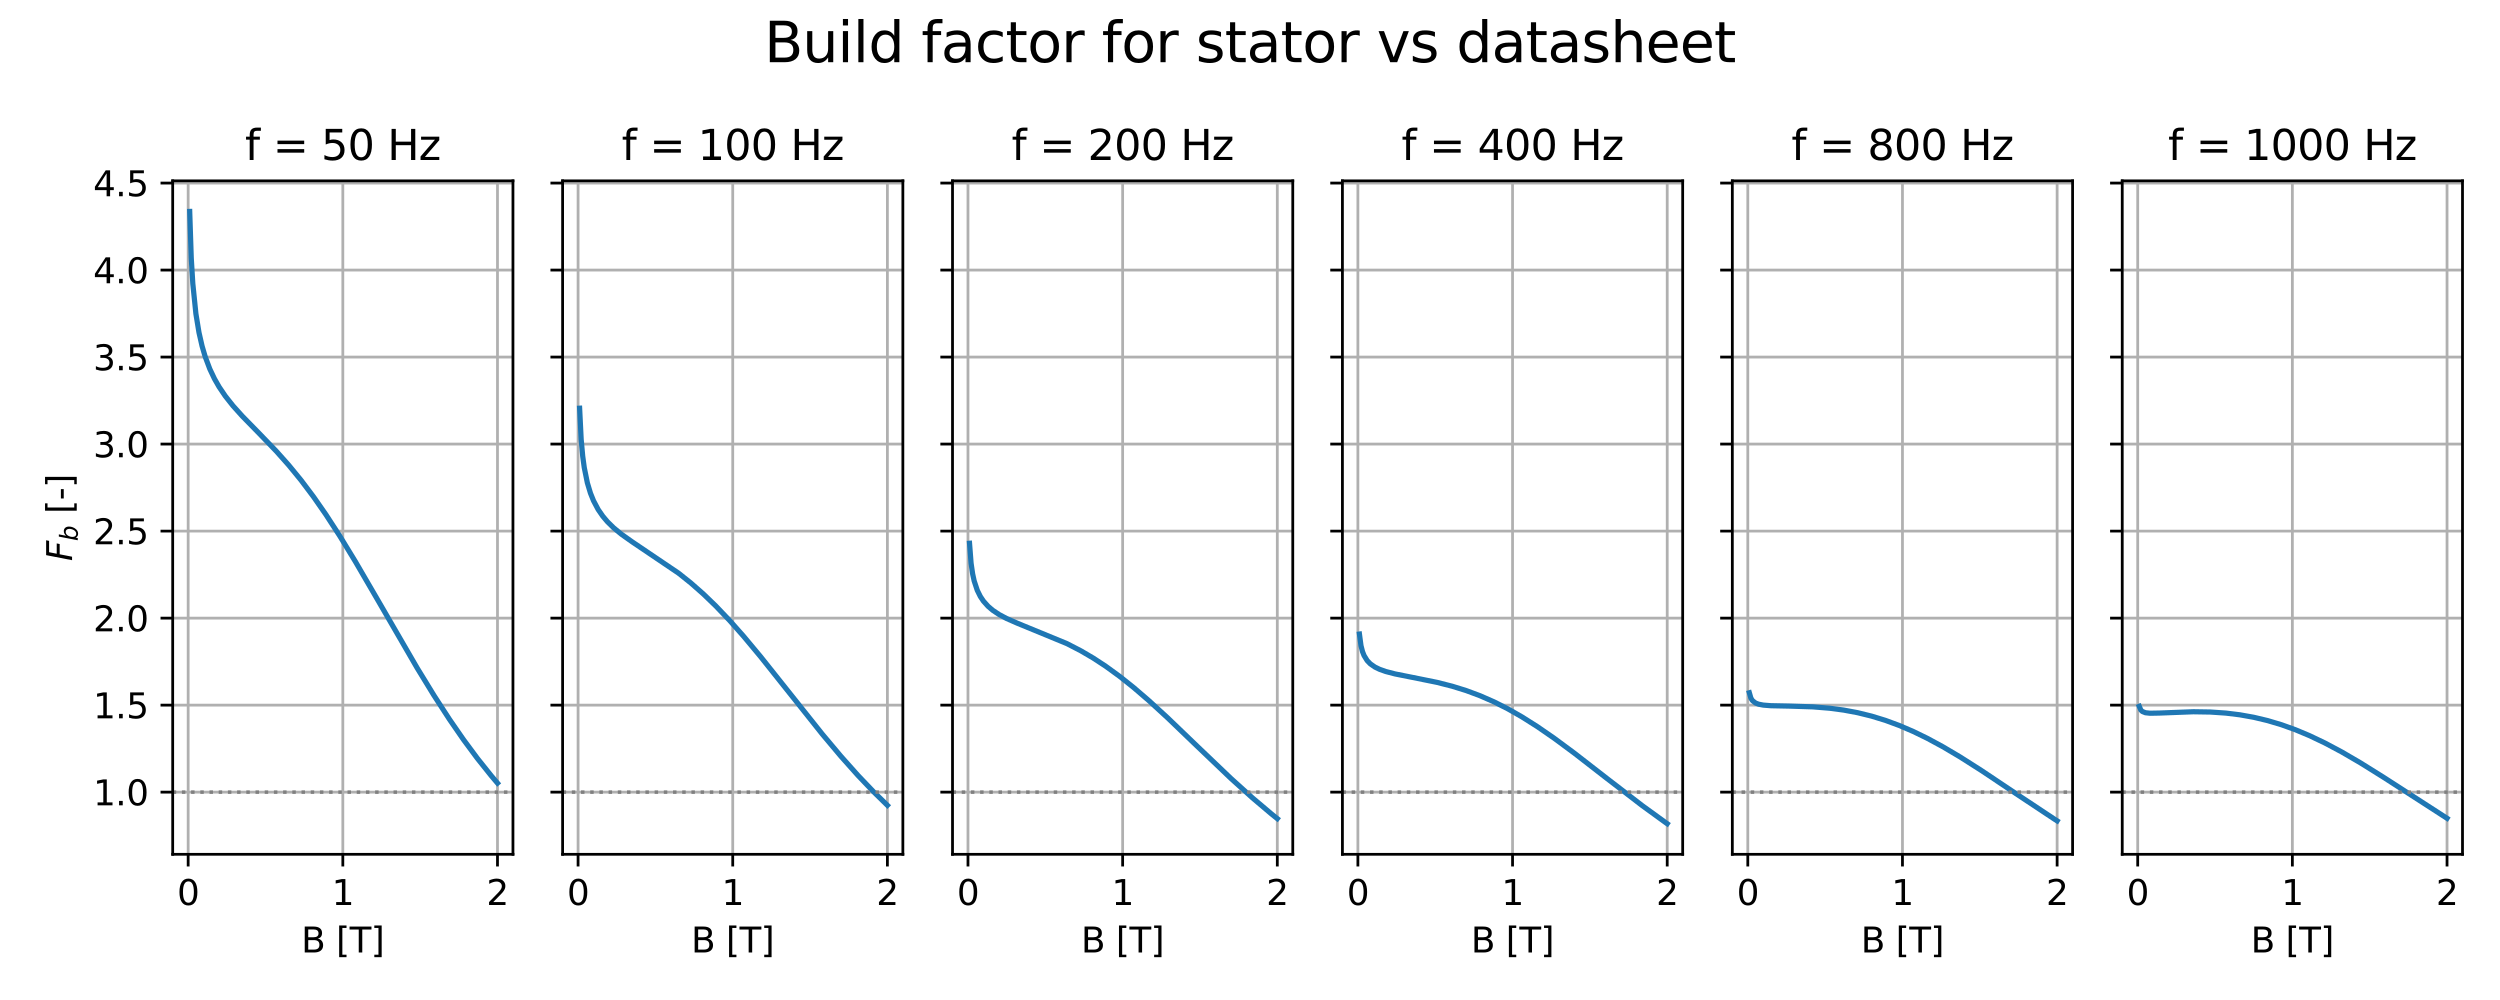 <?xml version="1.0" encoding="utf-8" standalone="no"?>
<!DOCTYPE svg PUBLIC "-//W3C//DTD SVG 1.1//EN"
  "http://www.w3.org/Graphics/SVG/1.1/DTD/svg11.dtd">
<svg xmlns:xlink="http://www.w3.org/1999/xlink" width="720pt" height="288pt" viewBox="0 0 720 288" xmlns="http://www.w3.org/2000/svg" version="1.1">
 <defs>
  <style type="text/css">*{stroke-linejoin: round; stroke-linecap: butt}</style>
 </defs>
 <g id="figure_1">
  <g id="patch_1">
   <path d="M 0 288 
L 720 288 
L 720 0 
L 0 0 
z
" style="fill: #ffffff"/>
  </g>
  <g id="axes_1">
   <g id="patch_2">
    <path d="M 49.736 246.04 
L 147.73 246.04 
L 147.73 52.08 
L 49.736 52.08 
z
" style="fill: #ffffff"/>
   </g>
   <g id="matplotlib.axis_1">
    <g id="xtick_1">
     <g id="line2d_1">
      <path d="M 54.19 246.04 
L 54.19 52.08 
" clip-path="url(#pb1086bd9c1)" style="fill: none; stroke: #b0b0b0; stroke-width: 0.8; stroke-linecap: square"/>
     </g>
     <g id="line2d_2">
      <defs>
       <path id="m31e31cd1f8" d="M 0 0 
L 0 3.5 
" style="stroke: #000000; stroke-width: 0.8"/>
      </defs>
      <g>
       <use xlink:href="#m31e31cd1f8" x="54.19" y="246.04" style="stroke: #000000; stroke-width: 0.8"/>
      </g>
     </g>
     <g id="text_1">
      <!-- 0 -->
      <g transform="translate(51.009 260.638) scale(0.1 -0.1)">
       <defs>
        <path id="DejaVuSans-30" d="M 2034 4250 
Q 1547 4250 1301 3770 
Q 1056 3291 1056 2328 
Q 1056 1369 1301 889 
Q 1547 409 2034 409 
Q 2525 409 2770 889 
Q 3016 1369 3016 2328 
Q 3016 3291 2770 3770 
Q 2525 4250 2034 4250 
z
M 2034 4750 
Q 2819 4750 3233 4129 
Q 3647 3509 3647 2328 
Q 3647 1150 3233 529 
Q 2819 -91 2034 -91 
Q 1250 -91 836 529 
Q 422 1150 422 2328 
Q 422 3509 836 4129 
Q 1250 4750 2034 4750 
z
" transform="scale(0.016)"/>
       </defs>
       <use xlink:href="#DejaVuSans-30"/>
      </g>
     </g>
    </g>
    <g id="xtick_2">
     <g id="line2d_3">
      <path d="M 98.733 246.04 
L 98.733 52.08 
" clip-path="url(#pb1086bd9c1)" style="fill: none; stroke: #b0b0b0; stroke-width: 0.8; stroke-linecap: square"/>
     </g>
     <g id="line2d_4">
      <g>
       <use xlink:href="#m31e31cd1f8" x="98.733" y="246.04" style="stroke: #000000; stroke-width: 0.8"/>
      </g>
     </g>
     <g id="text_2">
      <!-- 1 -->
      <g transform="translate(95.552 260.638) scale(0.1 -0.1)">
       <defs>
        <path id="DejaVuSans-31" d="M 794 531 
L 1825 531 
L 1825 4091 
L 703 3866 
L 703 4441 
L 1819 4666 
L 2450 4666 
L 2450 531 
L 3481 531 
L 3481 0 
L 794 0 
L 794 531 
z
" transform="scale(0.016)"/>
       </defs>
       <use xlink:href="#DejaVuSans-31"/>
      </g>
     </g>
    </g>
    <g id="xtick_3">
     <g id="line2d_5">
      <path d="M 143.276 246.04 
L 143.276 52.08 
" clip-path="url(#pb1086bd9c1)" style="fill: none; stroke: #b0b0b0; stroke-width: 0.8; stroke-linecap: square"/>
     </g>
     <g id="line2d_6">
      <g>
       <use xlink:href="#m31e31cd1f8" x="143.276" y="246.04" style="stroke: #000000; stroke-width: 0.8"/>
      </g>
     </g>
     <g id="text_3">
      <!-- 2 -->
      <g transform="translate(140.094 260.638) scale(0.1 -0.1)">
       <defs>
        <path id="DejaVuSans-32" d="M 1228 531 
L 3431 531 
L 3431 0 
L 469 0 
L 469 531 
Q 828 903 1448 1529 
Q 2069 2156 2228 2338 
Q 2531 2678 2651 2914 
Q 2772 3150 2772 3378 
Q 2772 3750 2511 3984 
Q 2250 4219 1831 4219 
Q 1534 4219 1204 4116 
Q 875 4013 500 3803 
L 500 4441 
Q 881 4594 1212 4672 
Q 1544 4750 1819 4750 
Q 2544 4750 2975 4387 
Q 3406 4025 3406 3419 
Q 3406 3131 3298 2873 
Q 3191 2616 2906 2266 
Q 2828 2175 2409 1742 
Q 1991 1309 1228 531 
z
" transform="scale(0.016)"/>
       </defs>
       <use xlink:href="#DejaVuSans-32"/>
      </g>
     </g>
    </g>
    <g id="text_4">
     <!-- B [T] -->
     <g transform="translate(86.758 274.317) scale(0.1 -0.1)">
      <defs>
       <path id="DejaVuSans-42" d="M 1259 2228 
L 1259 519 
L 2272 519 
Q 2781 519 3026 730 
Q 3272 941 3272 1375 
Q 3272 1813 3026 2020 
Q 2781 2228 2272 2228 
L 1259 2228 
z
M 1259 4147 
L 1259 2741 
L 2194 2741 
Q 2656 2741 2882 2914 
Q 3109 3088 3109 3444 
Q 3109 3797 2882 3972 
Q 2656 4147 2194 4147 
L 1259 4147 
z
M 628 4666 
L 2241 4666 
Q 2963 4666 3353 4366 
Q 3744 4066 3744 3513 
Q 3744 3084 3544 2831 
Q 3344 2578 2956 2516 
Q 3422 2416 3680 2098 
Q 3938 1781 3938 1306 
Q 3938 681 3513 340 
Q 3088 0 2303 0 
L 628 0 
L 628 4666 
z
" transform="scale(0.016)"/>
       <path id="DejaVuSans-20" transform="scale(0.016)"/>
       <path id="DejaVuSans-5b" d="M 550 4863 
L 1875 4863 
L 1875 4416 
L 1125 4416 
L 1125 -397 
L 1875 -397 
L 1875 -844 
L 550 -844 
L 550 4863 
z
" transform="scale(0.016)"/>
       <path id="DejaVuSans-54" d="M -19 4666 
L 3928 4666 
L 3928 4134 
L 2272 4134 
L 2272 0 
L 1638 0 
L 1638 4134 
L -19 4134 
L -19 4666 
z
" transform="scale(0.016)"/>
       <path id="DejaVuSans-5d" d="M 1947 4863 
L 1947 -844 
L 622 -844 
L 622 -397 
L 1369 -397 
L 1369 4416 
L 622 4416 
L 622 4863 
L 1947 4863 
z
" transform="scale(0.016)"/>
      </defs>
      <use xlink:href="#DejaVuSans-42"/>
      <use xlink:href="#DejaVuSans-20" x="68.604"/>
      <use xlink:href="#DejaVuSans-5b" x="100.391"/>
      <use xlink:href="#DejaVuSans-54" x="139.404"/>
      <use xlink:href="#DejaVuSans-5d" x="200.488"/>
     </g>
    </g>
   </g>
   <g id="matplotlib.axis_2">
    <g id="ytick_1">
     <g id="line2d_7">
      <path d="M 49.736 228.133 
L 147.73 228.133 
" clip-path="url(#pb1086bd9c1)" style="fill: none; stroke: #b0b0b0; stroke-width: 0.8; stroke-linecap: square"/>
     </g>
     <g id="line2d_8">
      <defs>
       <path id="mfa8c408200" d="M 0 0 
L -3.5 0 
" style="stroke: #000000; stroke-width: 0.8"/>
      </defs>
      <g>
       <use xlink:href="#mfa8c408200" x="49.736" y="228.133" style="stroke: #000000; stroke-width: 0.8"/>
      </g>
     </g>
     <g id="text_5">
      <!-- 1.0 -->
      <g transform="translate(26.833 231.932) scale(0.1 -0.1)">
       <defs>
        <path id="DejaVuSans-2e" d="M 684 794 
L 1344 794 
L 1344 0 
L 684 0 
L 684 794 
z
" transform="scale(0.016)"/>
       </defs>
       <use xlink:href="#DejaVuSans-31"/>
       <use xlink:href="#DejaVuSans-2e" x="63.623"/>
       <use xlink:href="#DejaVuSans-30" x="95.41"/>
      </g>
     </g>
    </g>
    <g id="ytick_2">
     <g id="line2d_9">
      <path d="M 49.736 203.074 
L 147.73 203.074 
" clip-path="url(#pb1086bd9c1)" style="fill: none; stroke: #b0b0b0; stroke-width: 0.8; stroke-linecap: square"/>
     </g>
     <g id="line2d_10">
      <g>
       <use xlink:href="#mfa8c408200" x="49.736" y="203.074" style="stroke: #000000; stroke-width: 0.8"/>
      </g>
     </g>
     <g id="text_6">
      <!-- 1.5 -->
      <g transform="translate(26.833 206.873) scale(0.1 -0.1)">
       <defs>
        <path id="DejaVuSans-35" d="M 691 4666 
L 3169 4666 
L 3169 4134 
L 1269 4134 
L 1269 2991 
Q 1406 3038 1543 3061 
Q 1681 3084 1819 3084 
Q 2600 3084 3056 2656 
Q 3513 2228 3513 1497 
Q 3513 744 3044 326 
Q 2575 -91 1722 -91 
Q 1428 -91 1123 -41 
Q 819 9 494 109 
L 494 744 
Q 775 591 1075 516 
Q 1375 441 1709 441 
Q 2250 441 2565 725 
Q 2881 1009 2881 1497 
Q 2881 1984 2565 2268 
Q 2250 2553 1709 2553 
Q 1456 2553 1204 2497 
Q 953 2441 691 2322 
L 691 4666 
z
" transform="scale(0.016)"/>
       </defs>
       <use xlink:href="#DejaVuSans-31"/>
       <use xlink:href="#DejaVuSans-2e" x="63.623"/>
       <use xlink:href="#DejaVuSans-35" x="95.41"/>
      </g>
     </g>
    </g>
    <g id="ytick_3">
     <g id="line2d_11">
      <path d="M 49.736 178.015 
L 147.73 178.015 
" clip-path="url(#pb1086bd9c1)" style="fill: none; stroke: #b0b0b0; stroke-width: 0.8; stroke-linecap: square"/>
     </g>
     <g id="line2d_12">
      <g>
       <use xlink:href="#mfa8c408200" x="49.736" y="178.015" style="stroke: #000000; stroke-width: 0.8"/>
      </g>
     </g>
     <g id="text_7">
      <!-- 2.0 -->
      <g transform="translate(26.833 181.815) scale(0.1 -0.1)">
       <use xlink:href="#DejaVuSans-32"/>
       <use xlink:href="#DejaVuSans-2e" x="63.623"/>
       <use xlink:href="#DejaVuSans-30" x="95.41"/>
      </g>
     </g>
    </g>
    <g id="ytick_4">
     <g id="line2d_13">
      <path d="M 49.736 152.957 
L 147.73 152.957 
" clip-path="url(#pb1086bd9c1)" style="fill: none; stroke: #b0b0b0; stroke-width: 0.8; stroke-linecap: square"/>
     </g>
     <g id="line2d_14">
      <g>
       <use xlink:href="#mfa8c408200" x="49.736" y="152.957" style="stroke: #000000; stroke-width: 0.8"/>
      </g>
     </g>
     <g id="text_8">
      <!-- 2.5 -->
      <g transform="translate(26.833 156.756) scale(0.1 -0.1)">
       <use xlink:href="#DejaVuSans-32"/>
       <use xlink:href="#DejaVuSans-2e" x="63.623"/>
       <use xlink:href="#DejaVuSans-35" x="95.41"/>
      </g>
     </g>
    </g>
    <g id="ytick_5">
     <g id="line2d_15">
      <path d="M 49.736 127.898 
L 147.73 127.898 
" clip-path="url(#pb1086bd9c1)" style="fill: none; stroke: #b0b0b0; stroke-width: 0.8; stroke-linecap: square"/>
     </g>
     <g id="line2d_16">
      <g>
       <use xlink:href="#mfa8c408200" x="49.736" y="127.898" style="stroke: #000000; stroke-width: 0.8"/>
      </g>
     </g>
     <g id="text_9">
      <!-- 3.0 -->
      <g transform="translate(26.833 131.697) scale(0.1 -0.1)">
       <defs>
        <path id="DejaVuSans-33" d="M 2597 2516 
Q 3050 2419 3304 2112 
Q 3559 1806 3559 1356 
Q 3559 666 3084 287 
Q 2609 -91 1734 -91 
Q 1441 -91 1130 -33 
Q 819 25 488 141 
L 488 750 
Q 750 597 1062 519 
Q 1375 441 1716 441 
Q 2309 441 2620 675 
Q 2931 909 2931 1356 
Q 2931 1769 2642 2001 
Q 2353 2234 1838 2234 
L 1294 2234 
L 1294 2753 
L 1863 2753 
Q 2328 2753 2575 2939 
Q 2822 3125 2822 3475 
Q 2822 3834 2567 4026 
Q 2313 4219 1838 4219 
Q 1578 4219 1281 4162 
Q 984 4106 628 3988 
L 628 4550 
Q 988 4650 1302 4700 
Q 1616 4750 1894 4750 
Q 2613 4750 3031 4423 
Q 3450 4097 3450 3541 
Q 3450 3153 3228 2886 
Q 3006 2619 2597 2516 
z
" transform="scale(0.016)"/>
       </defs>
       <use xlink:href="#DejaVuSans-33"/>
       <use xlink:href="#DejaVuSans-2e" x="63.623"/>
       <use xlink:href="#DejaVuSans-30" x="95.41"/>
      </g>
     </g>
    </g>
    <g id="ytick_6">
     <g id="line2d_17">
      <path d="M 49.736 102.839 
L 147.73 102.839 
" clip-path="url(#pb1086bd9c1)" style="fill: none; stroke: #b0b0b0; stroke-width: 0.8; stroke-linecap: square"/>
     </g>
     <g id="line2d_18">
      <g>
       <use xlink:href="#mfa8c408200" x="49.736" y="102.839" style="stroke: #000000; stroke-width: 0.8"/>
      </g>
     </g>
     <g id="text_10">
      <!-- 3.5 -->
      <g transform="translate(26.833 106.638) scale(0.1 -0.1)">
       <use xlink:href="#DejaVuSans-33"/>
       <use xlink:href="#DejaVuSans-2e" x="63.623"/>
       <use xlink:href="#DejaVuSans-35" x="95.41"/>
      </g>
     </g>
    </g>
    <g id="ytick_7">
     <g id="line2d_19">
      <path d="M 49.736 77.78 
L 147.73 77.78 
" clip-path="url(#pb1086bd9c1)" style="fill: none; stroke: #b0b0b0; stroke-width: 0.8; stroke-linecap: square"/>
     </g>
     <g id="line2d_20">
      <g>
       <use xlink:href="#mfa8c408200" x="49.736" y="77.78" style="stroke: #000000; stroke-width: 0.8"/>
      </g>
     </g>
     <g id="text_11">
      <!-- 4.0 -->
      <g transform="translate(26.833 81.58) scale(0.1 -0.1)">
       <defs>
        <path id="DejaVuSans-34" d="M 2419 4116 
L 825 1625 
L 2419 1625 
L 2419 4116 
z
M 2253 4666 
L 3047 4666 
L 3047 1625 
L 3713 1625 
L 3713 1100 
L 3047 1100 
L 3047 0 
L 2419 0 
L 2419 1100 
L 313 1100 
L 313 1709 
L 2253 4666 
z
" transform="scale(0.016)"/>
       </defs>
       <use xlink:href="#DejaVuSans-34"/>
       <use xlink:href="#DejaVuSans-2e" x="63.623"/>
       <use xlink:href="#DejaVuSans-30" x="95.41"/>
      </g>
     </g>
    </g>
    <g id="ytick_8">
     <g id="line2d_21">
      <path d="M 49.736 52.722 
L 147.73 52.722 
" clip-path="url(#pb1086bd9c1)" style="fill: none; stroke: #b0b0b0; stroke-width: 0.8; stroke-linecap: square"/>
     </g>
     <g id="line2d_22">
      <g>
       <use xlink:href="#mfa8c408200" x="49.736" y="52.722" style="stroke: #000000; stroke-width: 0.8"/>
      </g>
     </g>
     <g id="text_12">
      <!-- 4.5 -->
      <g transform="translate(26.833 56.521) scale(0.1 -0.1)">
       <use xlink:href="#DejaVuSans-34"/>
       <use xlink:href="#DejaVuSans-2e" x="63.623"/>
       <use xlink:href="#DejaVuSans-35" x="95.41"/>
      </g>
     </g>
    </g>
    <g id="text_13">
     <!-- $F_b$ [-] -->
     <g transform="translate(20.753 161.61) rotate(-90) scale(0.1 -0.1)">
      <defs>
       <path id="DejaVuSans-Oblique-46" d="M 1081 4666 
L 3756 4666 
L 3653 4134 
L 1606 4134 
L 1338 2759 
L 3188 2759 
L 3084 2228 
L 1234 2228 
L 800 0 
L 172 0 
L 1081 4666 
z
" transform="scale(0.016)"/>
       <path id="DejaVuSans-Oblique-62" d="M 3169 2138 
Q 3169 2591 2961 2847 
Q 2753 3103 2388 3103 
Q 2122 3103 1889 2973 
Q 1656 2844 1484 2597 
Q 1303 2338 1198 1995 
Q 1094 1653 1094 1313 
Q 1094 881 1298 636 
Q 1503 391 1863 391 
Q 2134 391 2365 517 
Q 2597 644 2772 891 
Q 2950 1147 3059 1487 
Q 3169 1828 3169 2138 
z
M 1381 2969 
Q 1594 3256 1914 3420 
Q 2234 3584 2584 3584 
Q 3122 3584 3439 3221 
Q 3756 2859 3756 2241 
Q 3756 1734 3570 1259 
Q 3384 784 3041 416 
Q 2816 172 2522 40 
Q 2228 -91 1906 -91 
Q 1566 -91 1316 65 
Q 1066 222 909 531 
L 806 0 
L 231 0 
L 1178 4863 
L 1753 4863 
L 1381 2969 
z
" transform="scale(0.016)"/>
       <path id="DejaVuSans-2d" d="M 313 2009 
L 1997 2009 
L 1997 1497 
L 313 1497 
L 313 2009 
z
" transform="scale(0.016)"/>
      </defs>
      <use xlink:href="#DejaVuSans-Oblique-46" transform="translate(0 0.016)"/>
      <use xlink:href="#DejaVuSans-Oblique-62" transform="translate(57.52 -16.391) scale(0.7)"/>
      <use xlink:href="#DejaVuSans-20" transform="translate(104.688 0.016)"/>
      <use xlink:href="#DejaVuSans-5b" transform="translate(136.475 0.016)"/>
      <use xlink:href="#DejaVuSans-2d" transform="translate(175.488 0.016)"/>
      <use xlink:href="#DejaVuSans-5d" transform="translate(211.572 0.016)"/>
     </g>
    </g>
   </g>
   <g id="line2d_23">
    <path d="M 54.636 60.896 
L 55.081 74.322 
L 55.527 81.646 
L 56.417 90.346 
L 57.308 95.771 
L 58.199 99.675 
L 59.09 102.708 
L 60.426 106.268 
L 61.763 109.083 
L 63.099 111.424 
L 64.881 114.063 
L 67.108 116.876 
L 69.78 119.847 
L 74.68 124.859 
L 79.58 129.953 
L 83.143 133.954 
L 86.706 138.304 
L 90.27 143.04 
L 93.833 148.161 
L 97.842 154.344 
L 102.296 161.645 
L 108.532 172.352 
L 120.114 192.335 
L 125.013 200.334 
L 129.467 207.201 
L 133.476 213.002 
L 137.485 218.415 
L 141.494 223.433 
L 143.276 225.536 
L 143.276 225.536 
" clip-path="url(#pb1086bd9c1)" style="fill: none; stroke: #1f77b4; stroke-width: 1.5; stroke-linecap: square"/>
   </g>
   <g id="line2d_24">
    <path d="M 49.736 228.133 
L 147.73 228.133 
" clip-path="url(#pb1086bd9c1)" style="fill: none; stroke-dasharray: 1,1.65; stroke-dashoffset: 0; stroke: #808080"/>
   </g>
   <g id="patch_3">
    <path d="M 49.736 246.04 
L 49.736 52.08 
" style="fill: none; stroke: #000000; stroke-width: 0.8; stroke-linejoin: miter; stroke-linecap: square"/>
   </g>
   <g id="patch_4">
    <path d="M 147.73 246.04 
L 147.73 52.08 
" style="fill: none; stroke: #000000; stroke-width: 0.8; stroke-linejoin: miter; stroke-linecap: square"/>
   </g>
   <g id="patch_5">
    <path d="M 49.736 246.04 
L 147.73 246.04 
" style="fill: none; stroke: #000000; stroke-width: 0.8; stroke-linejoin: miter; stroke-linecap: square"/>
   </g>
   <g id="patch_6">
    <path d="M 49.736 52.08 
L 147.73 52.08 
" style="fill: none; stroke: #000000; stroke-width: 0.8; stroke-linejoin: miter; stroke-linecap: square"/>
   </g>
   <g id="text_14">
    <!-- f = 50 Hz -->
    <g transform="translate(70.576 46.08) scale(0.12 -0.12)">
     <defs>
      <path id="DejaVuSans-66" d="M 2375 4863 
L 2375 4384 
L 1825 4384 
Q 1516 4384 1395 4259 
Q 1275 4134 1275 3809 
L 1275 3500 
L 2222 3500 
L 2222 3053 
L 1275 3053 
L 1275 0 
L 697 0 
L 697 3053 
L 147 3053 
L 147 3500 
L 697 3500 
L 697 3744 
Q 697 4328 969 4595 
Q 1241 4863 1831 4863 
L 2375 4863 
z
" transform="scale(0.016)"/>
      <path id="DejaVuSans-3d" d="M 678 2906 
L 4684 2906 
L 4684 2381 
L 678 2381 
L 678 2906 
z
M 678 1631 
L 4684 1631 
L 4684 1100 
L 678 1100 
L 678 1631 
z
" transform="scale(0.016)"/>
      <path id="DejaVuSans-48" d="M 628 4666 
L 1259 4666 
L 1259 2753 
L 3553 2753 
L 3553 4666 
L 4184 4666 
L 4184 0 
L 3553 0 
L 3553 2222 
L 1259 2222 
L 1259 0 
L 628 0 
L 628 4666 
z
" transform="scale(0.016)"/>
      <path id="DejaVuSans-7a" d="M 353 3500 
L 3084 3500 
L 3084 2975 
L 922 459 
L 3084 459 
L 3084 0 
L 275 0 
L 275 525 
L 2438 3041 
L 353 3041 
L 353 3500 
z
" transform="scale(0.016)"/>
     </defs>
     <use xlink:href="#DejaVuSans-66"/>
     <use xlink:href="#DejaVuSans-20" x="35.205"/>
     <use xlink:href="#DejaVuSans-3d" x="66.992"/>
     <use xlink:href="#DejaVuSans-20" x="150.781"/>
     <use xlink:href="#DejaVuSans-35" x="182.568"/>
     <use xlink:href="#DejaVuSans-30" x="246.191"/>
     <use xlink:href="#DejaVuSans-20" x="309.814"/>
     <use xlink:href="#DejaVuSans-48" x="341.602"/>
     <use xlink:href="#DejaVuSans-7a" x="416.797"/>
    </g>
   </g>
  </g>
  <g id="axes_2">
   <g id="patch_7">
    <path d="M 162.03 246.04 
L 260.024 246.04 
L 260.024 52.08 
L 162.03 52.08 
z
" style="fill: #ffffff"/>
   </g>
   <g id="matplotlib.axis_3">
    <g id="xtick_4">
     <g id="line2d_25">
      <path d="M 166.484 246.04 
L 166.484 52.08 
" clip-path="url(#p908873e9bb)" style="fill: none; stroke: #b0b0b0; stroke-width: 0.8; stroke-linecap: square"/>
     </g>
     <g id="line2d_26">
      <g>
       <use xlink:href="#m31e31cd1f8" x="166.484" y="246.04" style="stroke: #000000; stroke-width: 0.8"/>
      </g>
     </g>
     <g id="text_15">
      <!-- 0 -->
      <g transform="translate(163.303 260.638) scale(0.1 -0.1)">
       <use xlink:href="#DejaVuSans-30"/>
      </g>
     </g>
    </g>
    <g id="xtick_5">
     <g id="line2d_27">
      <path d="M 211.027 246.04 
L 211.027 52.08 
" clip-path="url(#p908873e9bb)" style="fill: none; stroke: #b0b0b0; stroke-width: 0.8; stroke-linecap: square"/>
     </g>
     <g id="line2d_28">
      <g>
       <use xlink:href="#m31e31cd1f8" x="211.027" y="246.04" style="stroke: #000000; stroke-width: 0.8"/>
      </g>
     </g>
     <g id="text_16">
      <!-- 1 -->
      <g transform="translate(207.846 260.638) scale(0.1 -0.1)">
       <use xlink:href="#DejaVuSans-31"/>
      </g>
     </g>
    </g>
    <g id="xtick_6">
     <g id="line2d_29">
      <path d="M 255.57 246.04 
L 255.57 52.08 
" clip-path="url(#p908873e9bb)" style="fill: none; stroke: #b0b0b0; stroke-width: 0.8; stroke-linecap: square"/>
     </g>
     <g id="line2d_30">
      <g>
       <use xlink:href="#m31e31cd1f8" x="255.57" y="246.04" style="stroke: #000000; stroke-width: 0.8"/>
      </g>
     </g>
     <g id="text_17">
      <!-- 2 -->
      <g transform="translate(252.388 260.638) scale(0.1 -0.1)">
       <use xlink:href="#DejaVuSans-32"/>
      </g>
     </g>
    </g>
    <g id="text_18">
     <!-- B [T] -->
     <g transform="translate(199.052 274.317) scale(0.1 -0.1)">
      <use xlink:href="#DejaVuSans-42"/>
      <use xlink:href="#DejaVuSans-20" x="68.604"/>
      <use xlink:href="#DejaVuSans-5b" x="100.391"/>
      <use xlink:href="#DejaVuSans-54" x="139.404"/>
      <use xlink:href="#DejaVuSans-5d" x="200.488"/>
     </g>
    </g>
   </g>
   <g id="matplotlib.axis_4">
    <g id="ytick_9">
     <g id="line2d_31">
      <path d="M 162.03 228.133 
L 260.024 228.133 
" clip-path="url(#p908873e9bb)" style="fill: none; stroke: #b0b0b0; stroke-width: 0.8; stroke-linecap: square"/>
     </g>
     <g id="line2d_32">
      <g>
       <use xlink:href="#mfa8c408200" x="162.03" y="228.133" style="stroke: #000000; stroke-width: 0.8"/>
      </g>
     </g>
    </g>
    <g id="ytick_10">
     <g id="line2d_33">
      <path d="M 162.03 203.074 
L 260.024 203.074 
" clip-path="url(#p908873e9bb)" style="fill: none; stroke: #b0b0b0; stroke-width: 0.8; stroke-linecap: square"/>
     </g>
     <g id="line2d_34">
      <g>
       <use xlink:href="#mfa8c408200" x="162.03" y="203.074" style="stroke: #000000; stroke-width: 0.8"/>
      </g>
     </g>
    </g>
    <g id="ytick_11">
     <g id="line2d_35">
      <path d="M 162.03 178.015 
L 260.024 178.015 
" clip-path="url(#p908873e9bb)" style="fill: none; stroke: #b0b0b0; stroke-width: 0.8; stroke-linecap: square"/>
     </g>
     <g id="line2d_36">
      <g>
       <use xlink:href="#mfa8c408200" x="162.03" y="178.015" style="stroke: #000000; stroke-width: 0.8"/>
      </g>
     </g>
    </g>
    <g id="ytick_12">
     <g id="line2d_37">
      <path d="M 162.03 152.957 
L 260.024 152.957 
" clip-path="url(#p908873e9bb)" style="fill: none; stroke: #b0b0b0; stroke-width: 0.8; stroke-linecap: square"/>
     </g>
     <g id="line2d_38">
      <g>
       <use xlink:href="#mfa8c408200" x="162.03" y="152.957" style="stroke: #000000; stroke-width: 0.8"/>
      </g>
     </g>
    </g>
    <g id="ytick_13">
     <g id="line2d_39">
      <path d="M 162.03 127.898 
L 260.024 127.898 
" clip-path="url(#p908873e9bb)" style="fill: none; stroke: #b0b0b0; stroke-width: 0.8; stroke-linecap: square"/>
     </g>
     <g id="line2d_40">
      <g>
       <use xlink:href="#mfa8c408200" x="162.03" y="127.898" style="stroke: #000000; stroke-width: 0.8"/>
      </g>
     </g>
    </g>
    <g id="ytick_14">
     <g id="line2d_41">
      <path d="M 162.03 102.839 
L 260.024 102.839 
" clip-path="url(#p908873e9bb)" style="fill: none; stroke: #b0b0b0; stroke-width: 0.8; stroke-linecap: square"/>
     </g>
     <g id="line2d_42">
      <g>
       <use xlink:href="#mfa8c408200" x="162.03" y="102.839" style="stroke: #000000; stroke-width: 0.8"/>
      </g>
     </g>
    </g>
    <g id="ytick_15">
     <g id="line2d_43">
      <path d="M 162.03 77.78 
L 260.024 77.78 
" clip-path="url(#p908873e9bb)" style="fill: none; stroke: #b0b0b0; stroke-width: 0.8; stroke-linecap: square"/>
     </g>
     <g id="line2d_44">
      <g>
       <use xlink:href="#mfa8c408200" x="162.03" y="77.78" style="stroke: #000000; stroke-width: 0.8"/>
      </g>
     </g>
    </g>
    <g id="ytick_16">
     <g id="line2d_45">
      <path d="M 162.03 52.722 
L 260.024 52.722 
" clip-path="url(#p908873e9bb)" style="fill: none; stroke: #b0b0b0; stroke-width: 0.8; stroke-linecap: square"/>
     </g>
     <g id="line2d_46">
      <g>
       <use xlink:href="#mfa8c408200" x="162.03" y="52.722" style="stroke: #000000; stroke-width: 0.8"/>
      </g>
     </g>
    </g>
   </g>
   <g id="line2d_47">
    <path d="M 166.93 117.563 
L 167.375 126.535 
L 167.821 131.391 
L 168.266 134.668 
L 169.157 139.058 
L 170.048 142.018 
L 170.939 144.229 
L 172.275 146.745 
L 173.611 148.682 
L 174.947 150.262 
L 176.729 152.013 
L 178.956 153.848 
L 182.074 156.06 
L 195.437 165.084 
L 199 167.931 
L 202.564 171.067 
L 206.127 174.502 
L 210.136 178.708 
L 214.145 183.234 
L 219.045 189.111 
L 226.172 198.059 
L 236.862 211.479 
L 242.207 217.839 
L 247.107 223.333 
L 251.561 228.005 
L 255.57 231.929 
L 255.57 231.929 
" clip-path="url(#p908873e9bb)" style="fill: none; stroke: #1f77b4; stroke-width: 1.5; stroke-linecap: square"/>
   </g>
   <g id="line2d_48">
    <path d="M 162.03 228.133 
L 260.024 228.133 
" clip-path="url(#p908873e9bb)" style="fill: none; stroke-dasharray: 1,1.65; stroke-dashoffset: 0; stroke: #808080"/>
   </g>
   <g id="patch_8">
    <path d="M 162.03 246.04 
L 162.03 52.08 
" style="fill: none; stroke: #000000; stroke-width: 0.8; stroke-linejoin: miter; stroke-linecap: square"/>
   </g>
   <g id="patch_9">
    <path d="M 260.024 246.04 
L 260.024 52.08 
" style="fill: none; stroke: #000000; stroke-width: 0.8; stroke-linejoin: miter; stroke-linecap: square"/>
   </g>
   <g id="patch_10">
    <path d="M 162.03 246.04 
L 260.024 246.04 
" style="fill: none; stroke: #000000; stroke-width: 0.8; stroke-linejoin: miter; stroke-linecap: square"/>
   </g>
   <g id="patch_11">
    <path d="M 162.03 52.08 
L 260.024 52.08 
" style="fill: none; stroke: #000000; stroke-width: 0.8; stroke-linejoin: miter; stroke-linecap: square"/>
   </g>
   <g id="text_19">
    <!-- f = 100 Hz -->
    <g transform="translate(179.053 46.08) scale(0.12 -0.12)">
     <use xlink:href="#DejaVuSans-66"/>
     <use xlink:href="#DejaVuSans-20" x="35.205"/>
     <use xlink:href="#DejaVuSans-3d" x="66.992"/>
     <use xlink:href="#DejaVuSans-20" x="150.781"/>
     <use xlink:href="#DejaVuSans-31" x="182.568"/>
     <use xlink:href="#DejaVuSans-30" x="246.191"/>
     <use xlink:href="#DejaVuSans-30" x="309.814"/>
     <use xlink:href="#DejaVuSans-20" x="373.438"/>
     <use xlink:href="#DejaVuSans-48" x="405.225"/>
     <use xlink:href="#DejaVuSans-7a" x="480.42"/>
    </g>
   </g>
  </g>
  <g id="axes_3">
   <g id="patch_12">
    <path d="M 274.324 246.04 
L 372.318 246.04 
L 372.318 52.08 
L 274.324 52.08 
z
" style="fill: #ffffff"/>
   </g>
   <g id="matplotlib.axis_5">
    <g id="xtick_7">
     <g id="line2d_49">
      <path d="M 278.778 246.04 
L 278.778 52.08 
" clip-path="url(#pf6757c6ad5)" style="fill: none; stroke: #b0b0b0; stroke-width: 0.8; stroke-linecap: square"/>
     </g>
     <g id="line2d_50">
      <g>
       <use xlink:href="#m31e31cd1f8" x="278.778" y="246.04" style="stroke: #000000; stroke-width: 0.8"/>
      </g>
     </g>
     <g id="text_20">
      <!-- 0 -->
      <g transform="translate(275.597 260.638) scale(0.1 -0.1)">
       <use xlink:href="#DejaVuSans-30"/>
      </g>
     </g>
    </g>
    <g id="xtick_8">
     <g id="line2d_51">
      <path d="M 323.321 246.04 
L 323.321 52.08 
" clip-path="url(#pf6757c6ad5)" style="fill: none; stroke: #b0b0b0; stroke-width: 0.8; stroke-linecap: square"/>
     </g>
     <g id="line2d_52">
      <g>
       <use xlink:href="#m31e31cd1f8" x="323.321" y="246.04" style="stroke: #000000; stroke-width: 0.8"/>
      </g>
     </g>
     <g id="text_21">
      <!-- 1 -->
      <g transform="translate(320.14 260.638) scale(0.1 -0.1)">
       <use xlink:href="#DejaVuSans-31"/>
      </g>
     </g>
    </g>
    <g id="xtick_9">
     <g id="line2d_53">
      <path d="M 367.864 246.04 
L 367.864 52.08 
" clip-path="url(#pf6757c6ad5)" style="fill: none; stroke: #b0b0b0; stroke-width: 0.8; stroke-linecap: square"/>
     </g>
     <g id="line2d_54">
      <g>
       <use xlink:href="#m31e31cd1f8" x="367.864" y="246.04" style="stroke: #000000; stroke-width: 0.8"/>
      </g>
     </g>
     <g id="text_22">
      <!-- 2 -->
      <g transform="translate(364.682 260.638) scale(0.1 -0.1)">
       <use xlink:href="#DejaVuSans-32"/>
      </g>
     </g>
    </g>
    <g id="text_23">
     <!-- B [T] -->
     <g transform="translate(311.346 274.317) scale(0.1 -0.1)">
      <use xlink:href="#DejaVuSans-42"/>
      <use xlink:href="#DejaVuSans-20" x="68.604"/>
      <use xlink:href="#DejaVuSans-5b" x="100.391"/>
      <use xlink:href="#DejaVuSans-54" x="139.404"/>
      <use xlink:href="#DejaVuSans-5d" x="200.488"/>
     </g>
    </g>
   </g>
   <g id="matplotlib.axis_6">
    <g id="ytick_17">
     <g id="line2d_55">
      <path d="M 274.324 228.133 
L 372.318 228.133 
" clip-path="url(#pf6757c6ad5)" style="fill: none; stroke: #b0b0b0; stroke-width: 0.8; stroke-linecap: square"/>
     </g>
     <g id="line2d_56">
      <g>
       <use xlink:href="#mfa8c408200" x="274.324" y="228.133" style="stroke: #000000; stroke-width: 0.8"/>
      </g>
     </g>
    </g>
    <g id="ytick_18">
     <g id="line2d_57">
      <path d="M 274.324 203.074 
L 372.318 203.074 
" clip-path="url(#pf6757c6ad5)" style="fill: none; stroke: #b0b0b0; stroke-width: 0.8; stroke-linecap: square"/>
     </g>
     <g id="line2d_58">
      <g>
       <use xlink:href="#mfa8c408200" x="274.324" y="203.074" style="stroke: #000000; stroke-width: 0.8"/>
      </g>
     </g>
    </g>
    <g id="ytick_19">
     <g id="line2d_59">
      <path d="M 274.324 178.015 
L 372.318 178.015 
" clip-path="url(#pf6757c6ad5)" style="fill: none; stroke: #b0b0b0; stroke-width: 0.8; stroke-linecap: square"/>
     </g>
     <g id="line2d_60">
      <g>
       <use xlink:href="#mfa8c408200" x="274.324" y="178.015" style="stroke: #000000; stroke-width: 0.8"/>
      </g>
     </g>
    </g>
    <g id="ytick_20">
     <g id="line2d_61">
      <path d="M 274.324 152.957 
L 372.318 152.957 
" clip-path="url(#pf6757c6ad5)" style="fill: none; stroke: #b0b0b0; stroke-width: 0.8; stroke-linecap: square"/>
     </g>
     <g id="line2d_62">
      <g>
       <use xlink:href="#mfa8c408200" x="274.324" y="152.957" style="stroke: #000000; stroke-width: 0.8"/>
      </g>
     </g>
    </g>
    <g id="ytick_21">
     <g id="line2d_63">
      <path d="M 274.324 127.898 
L 372.318 127.898 
" clip-path="url(#pf6757c6ad5)" style="fill: none; stroke: #b0b0b0; stroke-width: 0.8; stroke-linecap: square"/>
     </g>
     <g id="line2d_64">
      <g>
       <use xlink:href="#mfa8c408200" x="274.324" y="127.898" style="stroke: #000000; stroke-width: 0.8"/>
      </g>
     </g>
    </g>
    <g id="ytick_22">
     <g id="line2d_65">
      <path d="M 274.324 102.839 
L 372.318 102.839 
" clip-path="url(#pf6757c6ad5)" style="fill: none; stroke: #b0b0b0; stroke-width: 0.8; stroke-linecap: square"/>
     </g>
     <g id="line2d_66">
      <g>
       <use xlink:href="#mfa8c408200" x="274.324" y="102.839" style="stroke: #000000; stroke-width: 0.8"/>
      </g>
     </g>
    </g>
    <g id="ytick_23">
     <g id="line2d_67">
      <path d="M 274.324 77.78 
L 372.318 77.78 
" clip-path="url(#pf6757c6ad5)" style="fill: none; stroke: #b0b0b0; stroke-width: 0.8; stroke-linecap: square"/>
     </g>
     <g id="line2d_68">
      <g>
       <use xlink:href="#mfa8c408200" x="274.324" y="77.78" style="stroke: #000000; stroke-width: 0.8"/>
      </g>
     </g>
    </g>
    <g id="ytick_24">
     <g id="line2d_69">
      <path d="M 274.324 52.722 
L 372.318 52.722 
" clip-path="url(#pf6757c6ad5)" style="fill: none; stroke: #b0b0b0; stroke-width: 0.8; stroke-linecap: square"/>
     </g>
     <g id="line2d_70">
      <g>
       <use xlink:href="#mfa8c408200" x="274.324" y="52.722" style="stroke: #000000; stroke-width: 0.8"/>
      </g>
     </g>
    </g>
   </g>
   <g id="line2d_71">
    <path d="M 279.224 156.462 
L 279.669 162.199 
L 280.115 165.258 
L 280.56 167.3 
L 281.451 170.001 
L 282.342 171.797 
L 283.233 173.125 
L 284.569 174.618 
L 285.905 175.756 
L 287.687 176.949 
L 289.914 178.137 
L 293.032 179.505 
L 307.286 185.366 
L 311.294 187.439 
L 314.858 189.529 
L 318.421 191.861 
L 322.43 194.772 
L 326.439 197.965 
L 330.893 201.798 
L 336.238 206.702 
L 344.702 214.829 
L 354.501 224.181 
L 360.737 229.811 
L 366.082 234.331 
L 367.864 235.767 
L 367.864 235.767 
" clip-path="url(#pf6757c6ad5)" style="fill: none; stroke: #1f77b4; stroke-width: 1.5; stroke-linecap: square"/>
   </g>
   <g id="line2d_72">
    <path d="M 274.324 228.133 
L 372.318 228.133 
" clip-path="url(#pf6757c6ad5)" style="fill: none; stroke-dasharray: 1,1.65; stroke-dashoffset: 0; stroke: #808080"/>
   </g>
   <g id="patch_13">
    <path d="M 274.324 246.04 
L 274.324 52.08 
" style="fill: none; stroke: #000000; stroke-width: 0.8; stroke-linejoin: miter; stroke-linecap: square"/>
   </g>
   <g id="patch_14">
    <path d="M 372.318 246.04 
L 372.318 52.08 
" style="fill: none; stroke: #000000; stroke-width: 0.8; stroke-linejoin: miter; stroke-linecap: square"/>
   </g>
   <g id="patch_15">
    <path d="M 274.324 246.04 
L 372.318 246.04 
" style="fill: none; stroke: #000000; stroke-width: 0.8; stroke-linejoin: miter; stroke-linecap: square"/>
   </g>
   <g id="patch_16">
    <path d="M 274.324 52.08 
L 372.318 52.08 
" style="fill: none; stroke: #000000; stroke-width: 0.8; stroke-linejoin: miter; stroke-linecap: square"/>
   </g>
   <g id="text_24">
    <!-- f = 200 Hz -->
    <g transform="translate(291.347 46.08) scale(0.12 -0.12)">
     <use xlink:href="#DejaVuSans-66"/>
     <use xlink:href="#DejaVuSans-20" x="35.205"/>
     <use xlink:href="#DejaVuSans-3d" x="66.992"/>
     <use xlink:href="#DejaVuSans-20" x="150.781"/>
     <use xlink:href="#DejaVuSans-32" x="182.568"/>
     <use xlink:href="#DejaVuSans-30" x="246.191"/>
     <use xlink:href="#DejaVuSans-30" x="309.814"/>
     <use xlink:href="#DejaVuSans-20" x="373.438"/>
     <use xlink:href="#DejaVuSans-48" x="405.225"/>
     <use xlink:href="#DejaVuSans-7a" x="480.42"/>
    </g>
   </g>
  </g>
  <g id="axes_4">
   <g id="patch_17">
    <path d="M 386.618 246.04 
L 484.612 246.04 
L 484.612 52.08 
L 386.618 52.08 
z
" style="fill: #ffffff"/>
   </g>
   <g id="matplotlib.axis_7">
    <g id="xtick_10">
     <g id="line2d_73">
      <path d="M 391.072 246.04 
L 391.072 52.08 
" clip-path="url(#p5b9116a893)" style="fill: none; stroke: #b0b0b0; stroke-width: 0.8; stroke-linecap: square"/>
     </g>
     <g id="line2d_74">
      <g>
       <use xlink:href="#m31e31cd1f8" x="391.072" y="246.04" style="stroke: #000000; stroke-width: 0.8"/>
      </g>
     </g>
     <g id="text_25">
      <!-- 0 -->
      <g transform="translate(387.891 260.638) scale(0.1 -0.1)">
       <use xlink:href="#DejaVuSans-30"/>
      </g>
     </g>
    </g>
    <g id="xtick_11">
     <g id="line2d_75">
      <path d="M 435.615 246.04 
L 435.615 52.08 
" clip-path="url(#p5b9116a893)" style="fill: none; stroke: #b0b0b0; stroke-width: 0.8; stroke-linecap: square"/>
     </g>
     <g id="line2d_76">
      <g>
       <use xlink:href="#m31e31cd1f8" x="435.615" y="246.04" style="stroke: #000000; stroke-width: 0.8"/>
      </g>
     </g>
     <g id="text_26">
      <!-- 1 -->
      <g transform="translate(432.434 260.638) scale(0.1 -0.1)">
       <use xlink:href="#DejaVuSans-31"/>
      </g>
     </g>
    </g>
    <g id="xtick_12">
     <g id="line2d_77">
      <path d="M 480.158 246.04 
L 480.158 52.08 
" clip-path="url(#p5b9116a893)" style="fill: none; stroke: #b0b0b0; stroke-width: 0.8; stroke-linecap: square"/>
     </g>
     <g id="line2d_78">
      <g>
       <use xlink:href="#m31e31cd1f8" x="480.158" y="246.04" style="stroke: #000000; stroke-width: 0.8"/>
      </g>
     </g>
     <g id="text_27">
      <!-- 2 -->
      <g transform="translate(476.976 260.638) scale(0.1 -0.1)">
       <use xlink:href="#DejaVuSans-32"/>
      </g>
     </g>
    </g>
    <g id="text_28">
     <!-- B [T] -->
     <g transform="translate(423.64 274.317) scale(0.1 -0.1)">
      <use xlink:href="#DejaVuSans-42"/>
      <use xlink:href="#DejaVuSans-20" x="68.604"/>
      <use xlink:href="#DejaVuSans-5b" x="100.391"/>
      <use xlink:href="#DejaVuSans-54" x="139.404"/>
      <use xlink:href="#DejaVuSans-5d" x="200.488"/>
     </g>
    </g>
   </g>
   <g id="matplotlib.axis_8">
    <g id="ytick_25">
     <g id="line2d_79">
      <path d="M 386.618 228.133 
L 484.612 228.133 
" clip-path="url(#p5b9116a893)" style="fill: none; stroke: #b0b0b0; stroke-width: 0.8; stroke-linecap: square"/>
     </g>
     <g id="line2d_80">
      <g>
       <use xlink:href="#mfa8c408200" x="386.618" y="228.133" style="stroke: #000000; stroke-width: 0.8"/>
      </g>
     </g>
    </g>
    <g id="ytick_26">
     <g id="line2d_81">
      <path d="M 386.618 203.074 
L 484.612 203.074 
" clip-path="url(#p5b9116a893)" style="fill: none; stroke: #b0b0b0; stroke-width: 0.8; stroke-linecap: square"/>
     </g>
     <g id="line2d_82">
      <g>
       <use xlink:href="#mfa8c408200" x="386.618" y="203.074" style="stroke: #000000; stroke-width: 0.8"/>
      </g>
     </g>
    </g>
    <g id="ytick_27">
     <g id="line2d_83">
      <path d="M 386.618 178.015 
L 484.612 178.015 
" clip-path="url(#p5b9116a893)" style="fill: none; stroke: #b0b0b0; stroke-width: 0.8; stroke-linecap: square"/>
     </g>
     <g id="line2d_84">
      <g>
       <use xlink:href="#mfa8c408200" x="386.618" y="178.015" style="stroke: #000000; stroke-width: 0.8"/>
      </g>
     </g>
    </g>
    <g id="ytick_28">
     <g id="line2d_85">
      <path d="M 386.618 152.957 
L 484.612 152.957 
" clip-path="url(#p5b9116a893)" style="fill: none; stroke: #b0b0b0; stroke-width: 0.8; stroke-linecap: square"/>
     </g>
     <g id="line2d_86">
      <g>
       <use xlink:href="#mfa8c408200" x="386.618" y="152.957" style="stroke: #000000; stroke-width: 0.8"/>
      </g>
     </g>
    </g>
    <g id="ytick_29">
     <g id="line2d_87">
      <path d="M 386.618 127.898 
L 484.612 127.898 
" clip-path="url(#p5b9116a893)" style="fill: none; stroke: #b0b0b0; stroke-width: 0.8; stroke-linecap: square"/>
     </g>
     <g id="line2d_88">
      <g>
       <use xlink:href="#mfa8c408200" x="386.618" y="127.898" style="stroke: #000000; stroke-width: 0.8"/>
      </g>
     </g>
    </g>
    <g id="ytick_30">
     <g id="line2d_89">
      <path d="M 386.618 102.839 
L 484.612 102.839 
" clip-path="url(#p5b9116a893)" style="fill: none; stroke: #b0b0b0; stroke-width: 0.8; stroke-linecap: square"/>
     </g>
     <g id="line2d_90">
      <g>
       <use xlink:href="#mfa8c408200" x="386.618" y="102.839" style="stroke: #000000; stroke-width: 0.8"/>
      </g>
     </g>
    </g>
    <g id="ytick_31">
     <g id="line2d_91">
      <path d="M 386.618 77.78 
L 484.612 77.78 
" clip-path="url(#p5b9116a893)" style="fill: none; stroke: #b0b0b0; stroke-width: 0.8; stroke-linecap: square"/>
     </g>
     <g id="line2d_92">
      <g>
       <use xlink:href="#mfa8c408200" x="386.618" y="77.78" style="stroke: #000000; stroke-width: 0.8"/>
      </g>
     </g>
    </g>
    <g id="ytick_32">
     <g id="line2d_93">
      <path d="M 386.618 52.722 
L 484.612 52.722 
" clip-path="url(#p5b9116a893)" style="fill: none; stroke: #b0b0b0; stroke-width: 0.8; stroke-linecap: square"/>
     </g>
     <g id="line2d_94">
      <g>
       <use xlink:href="#mfa8c408200" x="386.618" y="52.722" style="stroke: #000000; stroke-width: 0.8"/>
      </g>
     </g>
    </g>
   </g>
   <g id="line2d_95">
    <path d="M 391.518 182.608 
L 391.963 185.959 
L 392.409 187.685 
L 392.854 188.808 
L 393.745 190.249 
L 394.636 191.174 
L 395.972 192.108 
L 397.308 192.758 
L 399.09 193.392 
L 401.763 194.088 
L 406.662 195.067 
L 413.789 196.507 
L 418.243 197.637 
L 422.252 198.882 
L 426.261 200.374 
L 430.27 202.132 
L 434.279 204.158 
L 438.288 206.443 
L 442.742 209.258 
L 447.642 212.641 
L 453.432 216.927 
L 462.786 224.188 
L 473.031 232.067 
L 479.712 236.912 
L 480.158 237.224 
L 480.158 237.224 
" clip-path="url(#p5b9116a893)" style="fill: none; stroke: #1f77b4; stroke-width: 1.5; stroke-linecap: square"/>
   </g>
   <g id="line2d_96">
    <path d="M 386.618 228.133 
L 484.612 228.133 
" clip-path="url(#p5b9116a893)" style="fill: none; stroke-dasharray: 1,1.65; stroke-dashoffset: 0; stroke: #808080"/>
   </g>
   <g id="patch_18">
    <path d="M 386.618 246.04 
L 386.618 52.08 
" style="fill: none; stroke: #000000; stroke-width: 0.8; stroke-linejoin: miter; stroke-linecap: square"/>
   </g>
   <g id="patch_19">
    <path d="M 484.612 246.04 
L 484.612 52.08 
" style="fill: none; stroke: #000000; stroke-width: 0.8; stroke-linejoin: miter; stroke-linecap: square"/>
   </g>
   <g id="patch_20">
    <path d="M 386.618 246.04 
L 484.612 246.04 
" style="fill: none; stroke: #000000; stroke-width: 0.8; stroke-linejoin: miter; stroke-linecap: square"/>
   </g>
   <g id="patch_21">
    <path d="M 386.618 52.08 
L 484.612 52.08 
" style="fill: none; stroke: #000000; stroke-width: 0.8; stroke-linejoin: miter; stroke-linecap: square"/>
   </g>
   <g id="text_29">
    <!-- f = 400 Hz -->
    <g transform="translate(403.641 46.08) scale(0.12 -0.12)">
     <use xlink:href="#DejaVuSans-66"/>
     <use xlink:href="#DejaVuSans-20" x="35.205"/>
     <use xlink:href="#DejaVuSans-3d" x="66.992"/>
     <use xlink:href="#DejaVuSans-20" x="150.781"/>
     <use xlink:href="#DejaVuSans-34" x="182.568"/>
     <use xlink:href="#DejaVuSans-30" x="246.191"/>
     <use xlink:href="#DejaVuSans-30" x="309.814"/>
     <use xlink:href="#DejaVuSans-20" x="373.438"/>
     <use xlink:href="#DejaVuSans-48" x="405.225"/>
     <use xlink:href="#DejaVuSans-7a" x="480.42"/>
    </g>
   </g>
  </g>
  <g id="axes_5">
   <g id="patch_22">
    <path d="M 498.912 246.04 
L 596.906 246.04 
L 596.906 52.08 
L 498.912 52.08 
z
" style="fill: #ffffff"/>
   </g>
   <g id="matplotlib.axis_9">
    <g id="xtick_13">
     <g id="line2d_97">
      <path d="M 503.366 246.04 
L 503.366 52.08 
" clip-path="url(#pd557ccdd8d)" style="fill: none; stroke: #b0b0b0; stroke-width: 0.8; stroke-linecap: square"/>
     </g>
     <g id="line2d_98">
      <g>
       <use xlink:href="#m31e31cd1f8" x="503.366" y="246.04" style="stroke: #000000; stroke-width: 0.8"/>
      </g>
     </g>
     <g id="text_30">
      <!-- 0 -->
      <g transform="translate(500.185 260.638) scale(0.1 -0.1)">
       <use xlink:href="#DejaVuSans-30"/>
      </g>
     </g>
    </g>
    <g id="xtick_14">
     <g id="line2d_99">
      <path d="M 547.909 246.04 
L 547.909 52.08 
" clip-path="url(#pd557ccdd8d)" style="fill: none; stroke: #b0b0b0; stroke-width: 0.8; stroke-linecap: square"/>
     </g>
     <g id="line2d_100">
      <g>
       <use xlink:href="#m31e31cd1f8" x="547.909" y="246.04" style="stroke: #000000; stroke-width: 0.8"/>
      </g>
     </g>
     <g id="text_31">
      <!-- 1 -->
      <g transform="translate(544.728 260.638) scale(0.1 -0.1)">
       <use xlink:href="#DejaVuSans-31"/>
      </g>
     </g>
    </g>
    <g id="xtick_15">
     <g id="line2d_101">
      <path d="M 592.452 246.04 
L 592.452 52.08 
" clip-path="url(#pd557ccdd8d)" style="fill: none; stroke: #b0b0b0; stroke-width: 0.8; stroke-linecap: square"/>
     </g>
     <g id="line2d_102">
      <g>
       <use xlink:href="#m31e31cd1f8" x="592.452" y="246.04" style="stroke: #000000; stroke-width: 0.8"/>
      </g>
     </g>
     <g id="text_32">
      <!-- 2 -->
      <g transform="translate(589.27 260.638) scale(0.1 -0.1)">
       <use xlink:href="#DejaVuSans-32"/>
      </g>
     </g>
    </g>
    <g id="text_33">
     <!-- B [T] -->
     <g transform="translate(535.934 274.317) scale(0.1 -0.1)">
      <use xlink:href="#DejaVuSans-42"/>
      <use xlink:href="#DejaVuSans-20" x="68.604"/>
      <use xlink:href="#DejaVuSans-5b" x="100.391"/>
      <use xlink:href="#DejaVuSans-54" x="139.404"/>
      <use xlink:href="#DejaVuSans-5d" x="200.488"/>
     </g>
    </g>
   </g>
   <g id="matplotlib.axis_10">
    <g id="ytick_33">
     <g id="line2d_103">
      <path d="M 498.912 228.133 
L 596.906 228.133 
" clip-path="url(#pd557ccdd8d)" style="fill: none; stroke: #b0b0b0; stroke-width: 0.8; stroke-linecap: square"/>
     </g>
     <g id="line2d_104">
      <g>
       <use xlink:href="#mfa8c408200" x="498.912" y="228.133" style="stroke: #000000; stroke-width: 0.8"/>
      </g>
     </g>
    </g>
    <g id="ytick_34">
     <g id="line2d_105">
      <path d="M 498.912 203.074 
L 596.906 203.074 
" clip-path="url(#pd557ccdd8d)" style="fill: none; stroke: #b0b0b0; stroke-width: 0.8; stroke-linecap: square"/>
     </g>
     <g id="line2d_106">
      <g>
       <use xlink:href="#mfa8c408200" x="498.912" y="203.074" style="stroke: #000000; stroke-width: 0.8"/>
      </g>
     </g>
    </g>
    <g id="ytick_35">
     <g id="line2d_107">
      <path d="M 498.912 178.015 
L 596.906 178.015 
" clip-path="url(#pd557ccdd8d)" style="fill: none; stroke: #b0b0b0; stroke-width: 0.8; stroke-linecap: square"/>
     </g>
     <g id="line2d_108">
      <g>
       <use xlink:href="#mfa8c408200" x="498.912" y="178.015" style="stroke: #000000; stroke-width: 0.8"/>
      </g>
     </g>
    </g>
    <g id="ytick_36">
     <g id="line2d_109">
      <path d="M 498.912 152.957 
L 596.906 152.957 
" clip-path="url(#pd557ccdd8d)" style="fill: none; stroke: #b0b0b0; stroke-width: 0.8; stroke-linecap: square"/>
     </g>
     <g id="line2d_110">
      <g>
       <use xlink:href="#mfa8c408200" x="498.912" y="152.957" style="stroke: #000000; stroke-width: 0.8"/>
      </g>
     </g>
    </g>
    <g id="ytick_37">
     <g id="line2d_111">
      <path d="M 498.912 127.898 
L 596.906 127.898 
" clip-path="url(#pd557ccdd8d)" style="fill: none; stroke: #b0b0b0; stroke-width: 0.8; stroke-linecap: square"/>
     </g>
     <g id="line2d_112">
      <g>
       <use xlink:href="#mfa8c408200" x="498.912" y="127.898" style="stroke: #000000; stroke-width: 0.8"/>
      </g>
     </g>
    </g>
    <g id="ytick_38">
     <g id="line2d_113">
      <path d="M 498.912 102.839 
L 596.906 102.839 
" clip-path="url(#pd557ccdd8d)" style="fill: none; stroke: #b0b0b0; stroke-width: 0.8; stroke-linecap: square"/>
     </g>
     <g id="line2d_114">
      <g>
       <use xlink:href="#mfa8c408200" x="498.912" y="102.839" style="stroke: #000000; stroke-width: 0.8"/>
      </g>
     </g>
    </g>
    <g id="ytick_39">
     <g id="line2d_115">
      <path d="M 498.912 77.78 
L 596.906 77.78 
" clip-path="url(#pd557ccdd8d)" style="fill: none; stroke: #b0b0b0; stroke-width: 0.8; stroke-linecap: square"/>
     </g>
     <g id="line2d_116">
      <g>
       <use xlink:href="#mfa8c408200" x="498.912" y="77.78" style="stroke: #000000; stroke-width: 0.8"/>
      </g>
     </g>
    </g>
    <g id="ytick_40">
     <g id="line2d_117">
      <path d="M 498.912 52.722 
L 596.906 52.722 
" clip-path="url(#pd557ccdd8d)" style="fill: none; stroke: #b0b0b0; stroke-width: 0.8; stroke-linecap: square"/>
     </g>
     <g id="line2d_118">
      <g>
       <use xlink:href="#mfa8c408200" x="498.912" y="52.722" style="stroke: #000000; stroke-width: 0.8"/>
      </g>
     </g>
    </g>
   </g>
   <g id="line2d_119">
    <path d="M 503.812 199.515 
L 504.257 201.063 
L 504.703 201.774 
L 505.593 202.471 
L 506.484 202.81 
L 507.821 203.069 
L 510.048 203.246 
L 515.393 203.357 
L 522.074 203.572 
L 526.974 203.971 
L 530.983 204.505 
L 534.992 205.255 
L 539 206.24 
L 543.009 207.47 
L 547.018 208.95 
L 551.027 210.672 
L 555.036 212.623 
L 559.49 215.031 
L 564.39 217.927 
L 570.626 221.893 
L 580.425 228.448 
L 591.561 235.834 
L 592.452 236.406 
L 592.452 236.406 
" clip-path="url(#pd557ccdd8d)" style="fill: none; stroke: #1f77b4; stroke-width: 1.5; stroke-linecap: square"/>
   </g>
   <g id="line2d_120">
    <path d="M 498.912 228.133 
L 596.906 228.133 
" clip-path="url(#pd557ccdd8d)" style="fill: none; stroke-dasharray: 1,1.65; stroke-dashoffset: 0; stroke: #808080"/>
   </g>
   <g id="patch_23">
    <path d="M 498.912 246.04 
L 498.912 52.08 
" style="fill: none; stroke: #000000; stroke-width: 0.8; stroke-linejoin: miter; stroke-linecap: square"/>
   </g>
   <g id="patch_24">
    <path d="M 596.906 246.04 
L 596.906 52.08 
" style="fill: none; stroke: #000000; stroke-width: 0.8; stroke-linejoin: miter; stroke-linecap: square"/>
   </g>
   <g id="patch_25">
    <path d="M 498.912 246.04 
L 596.906 246.04 
" style="fill: none; stroke: #000000; stroke-width: 0.8; stroke-linejoin: miter; stroke-linecap: square"/>
   </g>
   <g id="patch_26">
    <path d="M 498.912 52.08 
L 596.906 52.08 
" style="fill: none; stroke: #000000; stroke-width: 0.8; stroke-linejoin: miter; stroke-linecap: square"/>
   </g>
   <g id="text_34">
    <!-- f = 800 Hz -->
    <g transform="translate(515.935 46.08) scale(0.12 -0.12)">
     <defs>
      <path id="DejaVuSans-38" d="M 2034 2216 
Q 1584 2216 1326 1975 
Q 1069 1734 1069 1313 
Q 1069 891 1326 650 
Q 1584 409 2034 409 
Q 2484 409 2743 651 
Q 3003 894 3003 1313 
Q 3003 1734 2745 1975 
Q 2488 2216 2034 2216 
z
M 1403 2484 
Q 997 2584 770 2862 
Q 544 3141 544 3541 
Q 544 4100 942 4425 
Q 1341 4750 2034 4750 
Q 2731 4750 3128 4425 
Q 3525 4100 3525 3541 
Q 3525 3141 3298 2862 
Q 3072 2584 2669 2484 
Q 3125 2378 3379 2068 
Q 3634 1759 3634 1313 
Q 3634 634 3220 271 
Q 2806 -91 2034 -91 
Q 1263 -91 848 271 
Q 434 634 434 1313 
Q 434 1759 690 2068 
Q 947 2378 1403 2484 
z
M 1172 3481 
Q 1172 3119 1398 2916 
Q 1625 2713 2034 2713 
Q 2441 2713 2670 2916 
Q 2900 3119 2900 3481 
Q 2900 3844 2670 4047 
Q 2441 4250 2034 4250 
Q 1625 4250 1398 4047 
Q 1172 3844 1172 3481 
z
" transform="scale(0.016)"/>
     </defs>
     <use xlink:href="#DejaVuSans-66"/>
     <use xlink:href="#DejaVuSans-20" x="35.205"/>
     <use xlink:href="#DejaVuSans-3d" x="66.992"/>
     <use xlink:href="#DejaVuSans-20" x="150.781"/>
     <use xlink:href="#DejaVuSans-38" x="182.568"/>
     <use xlink:href="#DejaVuSans-30" x="246.191"/>
     <use xlink:href="#DejaVuSans-30" x="309.814"/>
     <use xlink:href="#DejaVuSans-20" x="373.438"/>
     <use xlink:href="#DejaVuSans-48" x="405.225"/>
     <use xlink:href="#DejaVuSans-7a" x="480.42"/>
    </g>
   </g>
  </g>
  <g id="axes_6">
   <g id="patch_27">
    <path d="M 611.206 246.04 
L 709.2 246.04 
L 709.2 52.08 
L 611.206 52.08 
z
" style="fill: #ffffff"/>
   </g>
   <g id="matplotlib.axis_11">
    <g id="xtick_16">
     <g id="line2d_121">
      <path d="M 615.66 246.04 
L 615.66 52.08 
" clip-path="url(#paab7b40116)" style="fill: none; stroke: #b0b0b0; stroke-width: 0.8; stroke-linecap: square"/>
     </g>
     <g id="line2d_122">
      <g>
       <use xlink:href="#m31e31cd1f8" x="615.66" y="246.04" style="stroke: #000000; stroke-width: 0.8"/>
      </g>
     </g>
     <g id="text_35">
      <!-- 0 -->
      <g transform="translate(612.479 260.638) scale(0.1 -0.1)">
       <use xlink:href="#DejaVuSans-30"/>
      </g>
     </g>
    </g>
    <g id="xtick_17">
     <g id="line2d_123">
      <path d="M 660.203 246.04 
L 660.203 52.08 
" clip-path="url(#paab7b40116)" style="fill: none; stroke: #b0b0b0; stroke-width: 0.8; stroke-linecap: square"/>
     </g>
     <g id="line2d_124">
      <g>
       <use xlink:href="#m31e31cd1f8" x="660.203" y="246.04" style="stroke: #000000; stroke-width: 0.8"/>
      </g>
     </g>
     <g id="text_36">
      <!-- 1 -->
      <g transform="translate(657.022 260.638) scale(0.1 -0.1)">
       <use xlink:href="#DejaVuSans-31"/>
      </g>
     </g>
    </g>
    <g id="xtick_18">
     <g id="line2d_125">
      <path d="M 704.746 246.04 
L 704.746 52.08 
" clip-path="url(#paab7b40116)" style="fill: none; stroke: #b0b0b0; stroke-width: 0.8; stroke-linecap: square"/>
     </g>
     <g id="line2d_126">
      <g>
       <use xlink:href="#m31e31cd1f8" x="704.746" y="246.04" style="stroke: #000000; stroke-width: 0.8"/>
      </g>
     </g>
     <g id="text_37">
      <!-- 2 -->
      <g transform="translate(701.564 260.638) scale(0.1 -0.1)">
       <use xlink:href="#DejaVuSans-32"/>
      </g>
     </g>
    </g>
    <g id="text_38">
     <!-- B [T] -->
     <g transform="translate(648.228 274.317) scale(0.1 -0.1)">
      <use xlink:href="#DejaVuSans-42"/>
      <use xlink:href="#DejaVuSans-20" x="68.604"/>
      <use xlink:href="#DejaVuSans-5b" x="100.391"/>
      <use xlink:href="#DejaVuSans-54" x="139.404"/>
      <use xlink:href="#DejaVuSans-5d" x="200.488"/>
     </g>
    </g>
   </g>
   <g id="matplotlib.axis_12">
    <g id="ytick_41">
     <g id="line2d_127">
      <path d="M 611.206 228.133 
L 709.2 228.133 
" clip-path="url(#paab7b40116)" style="fill: none; stroke: #b0b0b0; stroke-width: 0.8; stroke-linecap: square"/>
     </g>
     <g id="line2d_128">
      <g>
       <use xlink:href="#mfa8c408200" x="611.206" y="228.133" style="stroke: #000000; stroke-width: 0.8"/>
      </g>
     </g>
    </g>
    <g id="ytick_42">
     <g id="line2d_129">
      <path d="M 611.206 203.074 
L 709.2 203.074 
" clip-path="url(#paab7b40116)" style="fill: none; stroke: #b0b0b0; stroke-width: 0.8; stroke-linecap: square"/>
     </g>
     <g id="line2d_130">
      <g>
       <use xlink:href="#mfa8c408200" x="611.206" y="203.074" style="stroke: #000000; stroke-width: 0.8"/>
      </g>
     </g>
    </g>
    <g id="ytick_43">
     <g id="line2d_131">
      <path d="M 611.206 178.015 
L 709.2 178.015 
" clip-path="url(#paab7b40116)" style="fill: none; stroke: #b0b0b0; stroke-width: 0.8; stroke-linecap: square"/>
     </g>
     <g id="line2d_132">
      <g>
       <use xlink:href="#mfa8c408200" x="611.206" y="178.015" style="stroke: #000000; stroke-width: 0.8"/>
      </g>
     </g>
    </g>
    <g id="ytick_44">
     <g id="line2d_133">
      <path d="M 611.206 152.957 
L 709.2 152.957 
" clip-path="url(#paab7b40116)" style="fill: none; stroke: #b0b0b0; stroke-width: 0.8; stroke-linecap: square"/>
     </g>
     <g id="line2d_134">
      <g>
       <use xlink:href="#mfa8c408200" x="611.206" y="152.957" style="stroke: #000000; stroke-width: 0.8"/>
      </g>
     </g>
    </g>
    <g id="ytick_45">
     <g id="line2d_135">
      <path d="M 611.206 127.898 
L 709.2 127.898 
" clip-path="url(#paab7b40116)" style="fill: none; stroke: #b0b0b0; stroke-width: 0.8; stroke-linecap: square"/>
     </g>
     <g id="line2d_136">
      <g>
       <use xlink:href="#mfa8c408200" x="611.206" y="127.898" style="stroke: #000000; stroke-width: 0.8"/>
      </g>
     </g>
    </g>
    <g id="ytick_46">
     <g id="line2d_137">
      <path d="M 611.206 102.839 
L 709.2 102.839 
" clip-path="url(#paab7b40116)" style="fill: none; stroke: #b0b0b0; stroke-width: 0.8; stroke-linecap: square"/>
     </g>
     <g id="line2d_138">
      <g>
       <use xlink:href="#mfa8c408200" x="611.206" y="102.839" style="stroke: #000000; stroke-width: 0.8"/>
      </g>
     </g>
    </g>
    <g id="ytick_47">
     <g id="line2d_139">
      <path d="M 611.206 77.78 
L 709.2 77.78 
" clip-path="url(#paab7b40116)" style="fill: none; stroke: #b0b0b0; stroke-width: 0.8; stroke-linecap: square"/>
     </g>
     <g id="line2d_140">
      <g>
       <use xlink:href="#mfa8c408200" x="611.206" y="77.78" style="stroke: #000000; stroke-width: 0.8"/>
      </g>
     </g>
    </g>
    <g id="ytick_48">
     <g id="line2d_141">
      <path d="M 611.206 52.722 
L 709.2 52.722 
" clip-path="url(#paab7b40116)" style="fill: none; stroke: #b0b0b0; stroke-width: 0.8; stroke-linecap: square"/>
     </g>
     <g id="line2d_142">
      <g>
       <use xlink:href="#mfa8c408200" x="611.206" y="52.722" style="stroke: #000000; stroke-width: 0.8"/>
      </g>
     </g>
    </g>
   </g>
   <g id="line2d_143">
    <path d="M 616.106 203.419 
L 616.551 204.476 
L 616.997 204.911 
L 617.887 205.268 
L 619.224 205.41 
L 621.896 205.36 
L 631.696 204.983 
L 636.595 205.065 
L 641.05 205.37 
L 645.058 205.862 
L 649.067 206.578 
L 653.076 207.532 
L 657.085 208.731 
L 661.094 210.174 
L 665.103 211.852 
L 669.557 213.974 
L 674.457 216.584 
L 679.802 219.7 
L 686.483 223.873 
L 704.746 235.668 
L 704.746 235.668 
" clip-path="url(#paab7b40116)" style="fill: none; stroke: #1f77b4; stroke-width: 1.5; stroke-linecap: square"/>
   </g>
   <g id="line2d_144">
    <path d="M 611.206 228.133 
L 709.2 228.133 
" clip-path="url(#paab7b40116)" style="fill: none; stroke-dasharray: 1,1.65; stroke-dashoffset: 0; stroke: #808080"/>
   </g>
   <g id="patch_28">
    <path d="M 611.206 246.04 
L 611.206 52.08 
" style="fill: none; stroke: #000000; stroke-width: 0.8; stroke-linejoin: miter; stroke-linecap: square"/>
   </g>
   <g id="patch_29">
    <path d="M 709.2 246.04 
L 709.2 52.08 
" style="fill: none; stroke: #000000; stroke-width: 0.8; stroke-linejoin: miter; stroke-linecap: square"/>
   </g>
   <g id="patch_30">
    <path d="M 611.206 246.04 
L 709.2 246.04 
" style="fill: none; stroke: #000000; stroke-width: 0.8; stroke-linejoin: miter; stroke-linecap: square"/>
   </g>
   <g id="patch_31">
    <path d="M 611.206 52.08 
L 709.2 52.08 
" style="fill: none; stroke: #000000; stroke-width: 0.8; stroke-linejoin: miter; stroke-linecap: square"/>
   </g>
   <g id="text_39">
    <!-- f = 1000 Hz -->
    <g transform="translate(624.411 46.08) scale(0.12 -0.12)">
     <use xlink:href="#DejaVuSans-66"/>
     <use xlink:href="#DejaVuSans-20" x="35.205"/>
     <use xlink:href="#DejaVuSans-3d" x="66.992"/>
     <use xlink:href="#DejaVuSans-20" x="150.781"/>
     <use xlink:href="#DejaVuSans-31" x="182.568"/>
     <use xlink:href="#DejaVuSans-30" x="246.191"/>
     <use xlink:href="#DejaVuSans-30" x="309.814"/>
     <use xlink:href="#DejaVuSans-30" x="373.438"/>
     <use xlink:href="#DejaVuSans-20" x="437.061"/>
     <use xlink:href="#DejaVuSans-48" x="468.848"/>
     <use xlink:href="#DejaVuSans-7a" x="544.043"/>
    </g>
   </g>
  </g>
  <g id="text_40">
   <!-- Build factor for stator vs datasheet -->
   <g transform="translate(220.1 17.918) scale(0.16 -0.16)">
    <defs>
     <path id="DejaVuSans-75" d="M 544 1381 
L 544 3500 
L 1119 3500 
L 1119 1403 
Q 1119 906 1312 657 
Q 1506 409 1894 409 
Q 2359 409 2629 706 
Q 2900 1003 2900 1516 
L 2900 3500 
L 3475 3500 
L 3475 0 
L 2900 0 
L 2900 538 
Q 2691 219 2414 64 
Q 2138 -91 1772 -91 
Q 1169 -91 856 284 
Q 544 659 544 1381 
z
M 1991 3584 
L 1991 3584 
z
" transform="scale(0.016)"/>
     <path id="DejaVuSans-69" d="M 603 3500 
L 1178 3500 
L 1178 0 
L 603 0 
L 603 3500 
z
M 603 4863 
L 1178 4863 
L 1178 4134 
L 603 4134 
L 603 4863 
z
" transform="scale(0.016)"/>
     <path id="DejaVuSans-6c" d="M 603 4863 
L 1178 4863 
L 1178 0 
L 603 0 
L 603 4863 
z
" transform="scale(0.016)"/>
     <path id="DejaVuSans-64" d="M 2906 2969 
L 2906 4863 
L 3481 4863 
L 3481 0 
L 2906 0 
L 2906 525 
Q 2725 213 2448 61 
Q 2172 -91 1784 -91 
Q 1150 -91 751 415 
Q 353 922 353 1747 
Q 353 2572 751 3078 
Q 1150 3584 1784 3584 
Q 2172 3584 2448 3432 
Q 2725 3281 2906 2969 
z
M 947 1747 
Q 947 1113 1208 752 
Q 1469 391 1925 391 
Q 2381 391 2643 752 
Q 2906 1113 2906 1747 
Q 2906 2381 2643 2742 
Q 2381 3103 1925 3103 
Q 1469 3103 1208 2742 
Q 947 2381 947 1747 
z
" transform="scale(0.016)"/>
     <path id="DejaVuSans-61" d="M 2194 1759 
Q 1497 1759 1228 1600 
Q 959 1441 959 1056 
Q 959 750 1161 570 
Q 1363 391 1709 391 
Q 2188 391 2477 730 
Q 2766 1069 2766 1631 
L 2766 1759 
L 2194 1759 
z
M 3341 1997 
L 3341 0 
L 2766 0 
L 2766 531 
Q 2569 213 2275 61 
Q 1981 -91 1556 -91 
Q 1019 -91 701 211 
Q 384 513 384 1019 
Q 384 1609 779 1909 
Q 1175 2209 1959 2209 
L 2766 2209 
L 2766 2266 
Q 2766 2663 2505 2880 
Q 2244 3097 1772 3097 
Q 1472 3097 1187 3025 
Q 903 2953 641 2809 
L 641 3341 
Q 956 3463 1253 3523 
Q 1550 3584 1831 3584 
Q 2591 3584 2966 3190 
Q 3341 2797 3341 1997 
z
" transform="scale(0.016)"/>
     <path id="DejaVuSans-63" d="M 3122 3366 
L 3122 2828 
Q 2878 2963 2633 3030 
Q 2388 3097 2138 3097 
Q 1578 3097 1268 2742 
Q 959 2388 959 1747 
Q 959 1106 1268 751 
Q 1578 397 2138 397 
Q 2388 397 2633 464 
Q 2878 531 3122 666 
L 3122 134 
Q 2881 22 2623 -34 
Q 2366 -91 2075 -91 
Q 1284 -91 818 406 
Q 353 903 353 1747 
Q 353 2603 823 3093 
Q 1294 3584 2113 3584 
Q 2378 3584 2631 3529 
Q 2884 3475 3122 3366 
z
" transform="scale(0.016)"/>
     <path id="DejaVuSans-74" d="M 1172 4494 
L 1172 3500 
L 2356 3500 
L 2356 3053 
L 1172 3053 
L 1172 1153 
Q 1172 725 1289 603 
Q 1406 481 1766 481 
L 2356 481 
L 2356 0 
L 1766 0 
Q 1100 0 847 248 
Q 594 497 594 1153 
L 594 3053 
L 172 3053 
L 172 3500 
L 594 3500 
L 594 4494 
L 1172 4494 
z
" transform="scale(0.016)"/>
     <path id="DejaVuSans-6f" d="M 1959 3097 
Q 1497 3097 1228 2736 
Q 959 2375 959 1747 
Q 959 1119 1226 758 
Q 1494 397 1959 397 
Q 2419 397 2687 759 
Q 2956 1122 2956 1747 
Q 2956 2369 2687 2733 
Q 2419 3097 1959 3097 
z
M 1959 3584 
Q 2709 3584 3137 3096 
Q 3566 2609 3566 1747 
Q 3566 888 3137 398 
Q 2709 -91 1959 -91 
Q 1206 -91 779 398 
Q 353 888 353 1747 
Q 353 2609 779 3096 
Q 1206 3584 1959 3584 
z
" transform="scale(0.016)"/>
     <path id="DejaVuSans-72" d="M 2631 2963 
Q 2534 3019 2420 3045 
Q 2306 3072 2169 3072 
Q 1681 3072 1420 2755 
Q 1159 2438 1159 1844 
L 1159 0 
L 581 0 
L 581 3500 
L 1159 3500 
L 1159 2956 
Q 1341 3275 1631 3429 
Q 1922 3584 2338 3584 
Q 2397 3584 2469 3576 
Q 2541 3569 2628 3553 
L 2631 2963 
z
" transform="scale(0.016)"/>
     <path id="DejaVuSans-73" d="M 2834 3397 
L 2834 2853 
Q 2591 2978 2328 3040 
Q 2066 3103 1784 3103 
Q 1356 3103 1142 2972 
Q 928 2841 928 2578 
Q 928 2378 1081 2264 
Q 1234 2150 1697 2047 
L 1894 2003 
Q 2506 1872 2764 1633 
Q 3022 1394 3022 966 
Q 3022 478 2636 193 
Q 2250 -91 1575 -91 
Q 1294 -91 989 -36 
Q 684 19 347 128 
L 347 722 
Q 666 556 975 473 
Q 1284 391 1588 391 
Q 1994 391 2212 530 
Q 2431 669 2431 922 
Q 2431 1156 2273 1281 
Q 2116 1406 1581 1522 
L 1381 1569 
Q 847 1681 609 1914 
Q 372 2147 372 2553 
Q 372 3047 722 3315 
Q 1072 3584 1716 3584 
Q 2034 3584 2315 3537 
Q 2597 3491 2834 3397 
z
" transform="scale(0.016)"/>
     <path id="DejaVuSans-76" d="M 191 3500 
L 800 3500 
L 1894 563 
L 2988 3500 
L 3597 3500 
L 2284 0 
L 1503 0 
L 191 3500 
z
" transform="scale(0.016)"/>
     <path id="DejaVuSans-68" d="M 3513 2113 
L 3513 0 
L 2938 0 
L 2938 2094 
Q 2938 2591 2744 2837 
Q 2550 3084 2163 3084 
Q 1697 3084 1428 2787 
Q 1159 2491 1159 1978 
L 1159 0 
L 581 0 
L 581 4863 
L 1159 4863 
L 1159 2956 
Q 1366 3272 1645 3428 
Q 1925 3584 2291 3584 
Q 2894 3584 3203 3211 
Q 3513 2838 3513 2113 
z
" transform="scale(0.016)"/>
     <path id="DejaVuSans-65" d="M 3597 1894 
L 3597 1613 
L 953 1613 
Q 991 1019 1311 708 
Q 1631 397 2203 397 
Q 2534 397 2845 478 
Q 3156 559 3463 722 
L 3463 178 
Q 3153 47 2828 -22 
Q 2503 -91 2169 -91 
Q 1331 -91 842 396 
Q 353 884 353 1716 
Q 353 2575 817 3079 
Q 1281 3584 2069 3584 
Q 2775 3584 3186 3129 
Q 3597 2675 3597 1894 
z
M 3022 2063 
Q 3016 2534 2758 2815 
Q 2500 3097 2075 3097 
Q 1594 3097 1305 2825 
Q 1016 2553 972 2059 
L 3022 2063 
z
" transform="scale(0.016)"/>
    </defs>
    <use xlink:href="#DejaVuSans-42"/>
    <use xlink:href="#DejaVuSans-75" x="68.604"/>
    <use xlink:href="#DejaVuSans-69" x="131.982"/>
    <use xlink:href="#DejaVuSans-6c" x="159.766"/>
    <use xlink:href="#DejaVuSans-64" x="187.549"/>
    <use xlink:href="#DejaVuSans-20" x="251.025"/>
    <use xlink:href="#DejaVuSans-66" x="282.812"/>
    <use xlink:href="#DejaVuSans-61" x="318.018"/>
    <use xlink:href="#DejaVuSans-63" x="379.297"/>
    <use xlink:href="#DejaVuSans-74" x="434.277"/>
    <use xlink:href="#DejaVuSans-6f" x="473.486"/>
    <use xlink:href="#DejaVuSans-72" x="534.668"/>
    <use xlink:href="#DejaVuSans-20" x="575.781"/>
    <use xlink:href="#DejaVuSans-66" x="607.568"/>
    <use xlink:href="#DejaVuSans-6f" x="642.773"/>
    <use xlink:href="#DejaVuSans-72" x="703.955"/>
    <use xlink:href="#DejaVuSans-20" x="745.068"/>
    <use xlink:href="#DejaVuSans-73" x="776.855"/>
    <use xlink:href="#DejaVuSans-74" x="828.955"/>
    <use xlink:href="#DejaVuSans-61" x="868.164"/>
    <use xlink:href="#DejaVuSans-74" x="929.443"/>
    <use xlink:href="#DejaVuSans-6f" x="968.652"/>
    <use xlink:href="#DejaVuSans-72" x="1029.834"/>
    <use xlink:href="#DejaVuSans-20" x="1070.947"/>
    <use xlink:href="#DejaVuSans-76" x="1102.734"/>
    <use xlink:href="#DejaVuSans-73" x="1161.914"/>
    <use xlink:href="#DejaVuSans-20" x="1214.014"/>
    <use xlink:href="#DejaVuSans-64" x="1245.801"/>
    <use xlink:href="#DejaVuSans-61" x="1309.277"/>
    <use xlink:href="#DejaVuSans-74" x="1370.557"/>
    <use xlink:href="#DejaVuSans-61" x="1409.766"/>
    <use xlink:href="#DejaVuSans-73" x="1471.045"/>
    <use xlink:href="#DejaVuSans-68" x="1523.145"/>
    <use xlink:href="#DejaVuSans-65" x="1586.523"/>
    <use xlink:href="#DejaVuSans-65" x="1648.047"/>
    <use xlink:href="#DejaVuSans-74" x="1709.57"/>
   </g>
  </g>
 </g>
 <defs>
  <clipPath id="pb1086bd9c1">
   <rect x="49.736" y="52.08" width="97.994" height="193.96"/>
  </clipPath>
  <clipPath id="p908873e9bb">
   <rect x="162.03" y="52.08" width="97.994" height="193.96"/>
  </clipPath>
  <clipPath id="pf6757c6ad5">
   <rect x="274.324" y="52.08" width="97.994" height="193.96"/>
  </clipPath>
  <clipPath id="p5b9116a893">
   <rect x="386.618" y="52.08" width="97.994" height="193.96"/>
  </clipPath>
  <clipPath id="pd557ccdd8d">
   <rect x="498.912" y="52.08" width="97.994" height="193.96"/>
  </clipPath>
  <clipPath id="paab7b40116">
   <rect x="611.206" y="52.08" width="97.994" height="193.96"/>
  </clipPath>
 </defs>
</svg>
